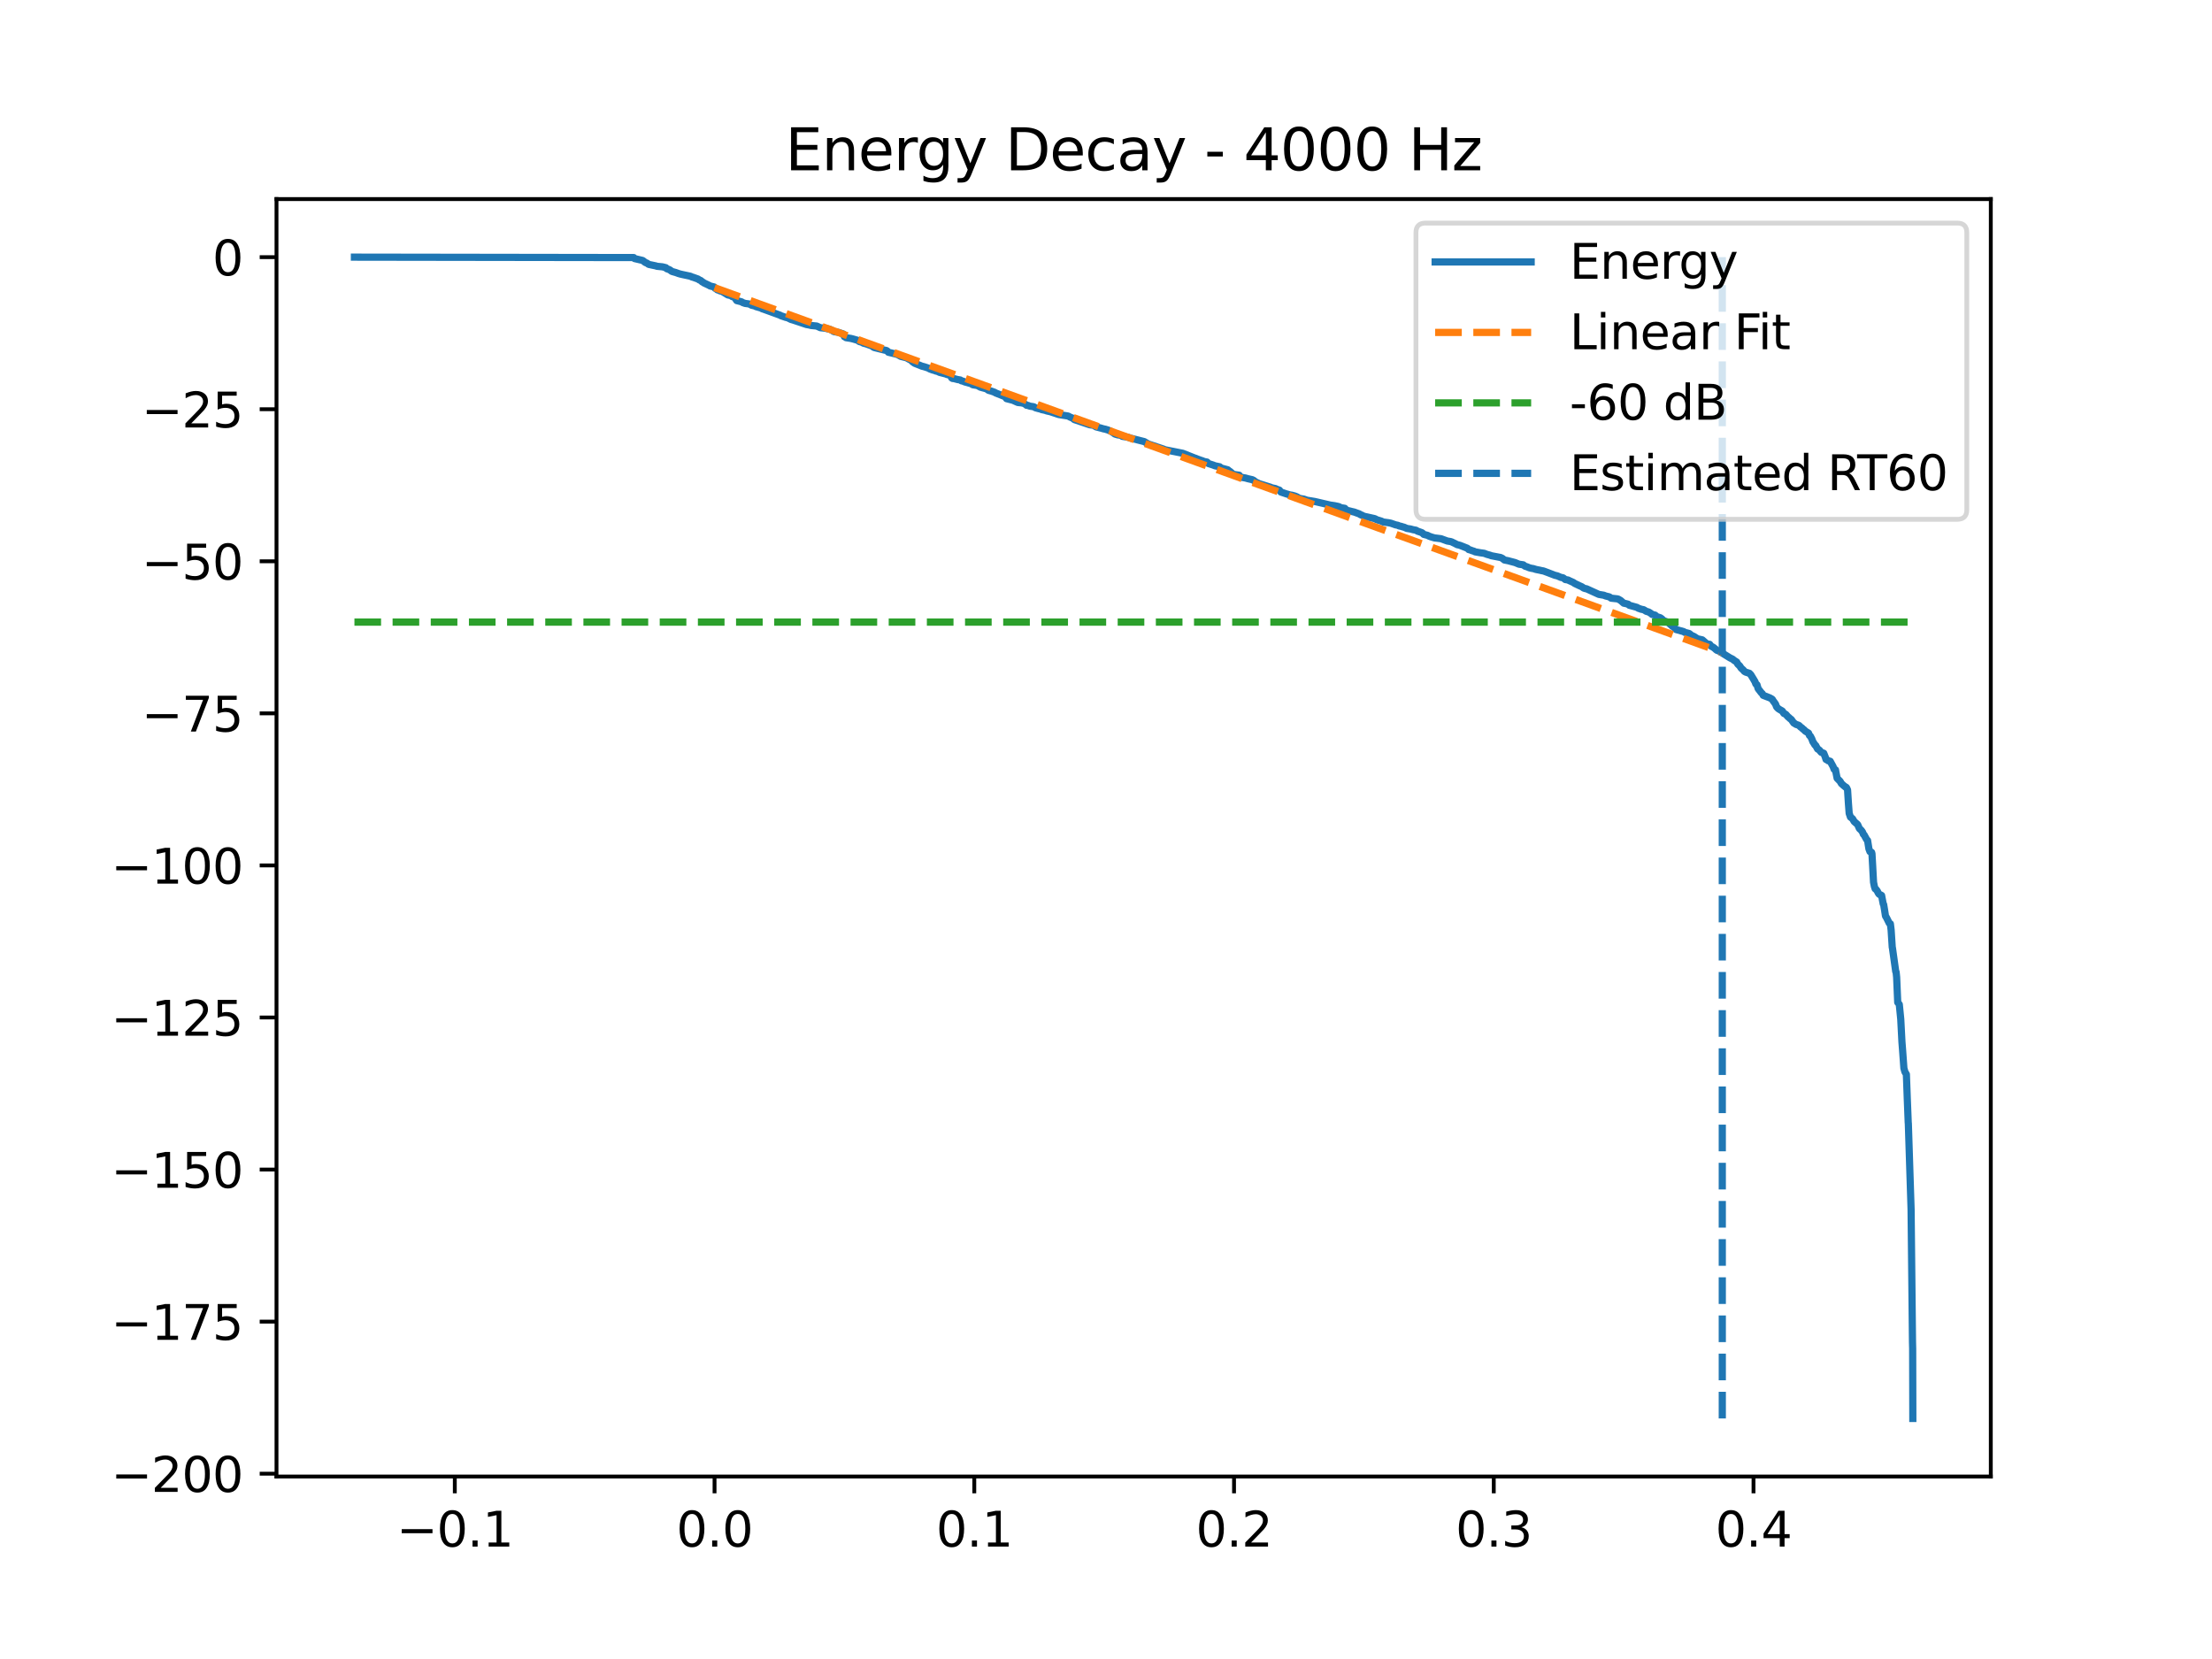<?xml version="1.0" encoding="utf-8" standalone="no"?>
<!DOCTYPE svg PUBLIC "-//W3C//DTD SVG 1.1//EN"
  "http://www.w3.org/Graphics/SVG/1.1/DTD/svg11.dtd">
<svg xmlns:xlink="http://www.w3.org/1999/xlink" width="460.8pt" height="345.6pt" viewBox="0 0 460.8 345.6" xmlns="http://www.w3.org/2000/svg" version="1.1">
 <defs>
  <style type="text/css">*{stroke-linejoin: round; stroke-linecap: butt}</style>
 </defs>
 <g id="figure_1">
  <g id="patch_1">
   <path d="M 0 345.6 
L 460.8 345.6 
L 460.8 0 
L 0 0 
z
" style="fill: #ffffff"/>
  </g>
  <g id="axes_1">
   <g id="patch_2">
    <path d="M 57.6 307.584 
L 414.72 307.584 
L 414.72 41.472 
L 57.6 41.472 
z
" style="fill: #ffffff"/>
   </g>
   <g id="matplotlib.axis_1">
    <g id="xtick_1">
     <g id="line2d_1">
      <defs>
       <path id="m3ce068ee3a" d="M 0 0 
L 0 3.5 
" style="stroke: #000000; stroke-width: 0.8"/>
      </defs>
      <g>
       <use xlink:href="#m3ce068ee3a" x="94.744" y="307.584" style="stroke: #000000; stroke-width: 0.8"/>
      </g>
     </g>
     <g id="text_1">
      <!-- −0.1 -->
      <g transform="translate(82.602 322.182) scale(0.1 -0.1)">
       <defs>
        <path id="DejaVuSans-2212" d="M 678 2272 
L 4684 2272 
L 4684 1741 
L 678 1741 
L 678 2272 
z
" transform="scale(0.016)"/>
        <path id="DejaVuSans-30" d="M 2034 4250 
Q 1547 4250 1301 3770 
Q 1056 3291 1056 2328 
Q 1056 1369 1301 889 
Q 1547 409 2034 409 
Q 2525 409 2770 889 
Q 3016 1369 3016 2328 
Q 3016 3291 2770 3770 
Q 2525 4250 2034 4250 
z
M 2034 4750 
Q 2819 4750 3233 4129 
Q 3647 3509 3647 2328 
Q 3647 1150 3233 529 
Q 2819 -91 2034 -91 
Q 1250 -91 836 529 
Q 422 1150 422 2328 
Q 422 3509 836 4129 
Q 1250 4750 2034 4750 
z
" transform="scale(0.016)"/>
        <path id="DejaVuSans-2e" d="M 684 794 
L 1344 794 
L 1344 0 
L 684 0 
L 684 794 
z
" transform="scale(0.016)"/>
        <path id="DejaVuSans-31" d="M 794 531 
L 1825 531 
L 1825 4091 
L 703 3866 
L 703 4441 
L 1819 4666 
L 2450 4666 
L 2450 531 
L 3481 531 
L 3481 0 
L 794 0 
L 794 531 
z
" transform="scale(0.016)"/>
       </defs>
       <use xlink:href="#DejaVuSans-2212"/>
       <use xlink:href="#DejaVuSans-30" transform="translate(83.789 0)"/>
       <use xlink:href="#DejaVuSans-2e" transform="translate(147.412 0)"/>
       <use xlink:href="#DejaVuSans-31" transform="translate(179.199 0)"/>
      </g>
     </g>
    </g>
    <g id="xtick_2">
     <g id="line2d_2">
      <g>
       <use xlink:href="#m3ce068ee3a" x="148.853" y="307.584" style="stroke: #000000; stroke-width: 0.8"/>
      </g>
     </g>
     <g id="text_2">
      <!-- 0.0 -->
      <g transform="translate(140.901 322.182) scale(0.1 -0.1)">
       <use xlink:href="#DejaVuSans-30"/>
       <use xlink:href="#DejaVuSans-2e" transform="translate(63.623 0)"/>
       <use xlink:href="#DejaVuSans-30" transform="translate(95.41 0)"/>
      </g>
     </g>
    </g>
    <g id="xtick_3">
     <g id="line2d_3">
      <g>
       <use xlink:href="#m3ce068ee3a" x="202.962" y="307.584" style="stroke: #000000; stroke-width: 0.8"/>
      </g>
     </g>
     <g id="text_3">
      <!-- 0.1 -->
      <g transform="translate(195.01 322.182) scale(0.1 -0.1)">
       <use xlink:href="#DejaVuSans-30"/>
       <use xlink:href="#DejaVuSans-2e" transform="translate(63.623 0)"/>
       <use xlink:href="#DejaVuSans-31" transform="translate(95.41 0)"/>
      </g>
     </g>
    </g>
    <g id="xtick_4">
     <g id="line2d_4">
      <g>
       <use xlink:href="#m3ce068ee3a" x="257.071" y="307.584" style="stroke: #000000; stroke-width: 0.8"/>
      </g>
     </g>
     <g id="text_4">
      <!-- 0.2 -->
      <g transform="translate(249.119 322.182) scale(0.1 -0.1)">
       <defs>
        <path id="DejaVuSans-32" d="M 1228 531 
L 3431 531 
L 3431 0 
L 469 0 
L 469 531 
Q 828 903 1448 1529 
Q 2069 2156 2228 2338 
Q 2531 2678 2651 2914 
Q 2772 3150 2772 3378 
Q 2772 3750 2511 3984 
Q 2250 4219 1831 4219 
Q 1534 4219 1204 4116 
Q 875 4013 500 3803 
L 500 4441 
Q 881 4594 1212 4672 
Q 1544 4750 1819 4750 
Q 2544 4750 2975 4387 
Q 3406 4025 3406 3419 
Q 3406 3131 3298 2873 
Q 3191 2616 2906 2266 
Q 2828 2175 2409 1742 
Q 1991 1309 1228 531 
z
" transform="scale(0.016)"/>
       </defs>
       <use xlink:href="#DejaVuSans-30"/>
       <use xlink:href="#DejaVuSans-2e" transform="translate(63.623 0)"/>
       <use xlink:href="#DejaVuSans-32" transform="translate(95.41 0)"/>
      </g>
     </g>
    </g>
    <g id="xtick_5">
     <g id="line2d_5">
      <g>
       <use xlink:href="#m3ce068ee3a" x="311.18" y="307.584" style="stroke: #000000; stroke-width: 0.8"/>
      </g>
     </g>
     <g id="text_5">
      <!-- 0.3 -->
      <g transform="translate(303.228 322.182) scale(0.1 -0.1)">
       <defs>
        <path id="DejaVuSans-33" d="M 2597 2516 
Q 3050 2419 3304 2112 
Q 3559 1806 3559 1356 
Q 3559 666 3084 287 
Q 2609 -91 1734 -91 
Q 1441 -91 1130 -33 
Q 819 25 488 141 
L 488 750 
Q 750 597 1062 519 
Q 1375 441 1716 441 
Q 2309 441 2620 675 
Q 2931 909 2931 1356 
Q 2931 1769 2642 2001 
Q 2353 2234 1838 2234 
L 1294 2234 
L 1294 2753 
L 1863 2753 
Q 2328 2753 2575 2939 
Q 2822 3125 2822 3475 
Q 2822 3834 2567 4026 
Q 2313 4219 1838 4219 
Q 1578 4219 1281 4162 
Q 984 4106 628 3988 
L 628 4550 
Q 988 4650 1302 4700 
Q 1616 4750 1894 4750 
Q 2613 4750 3031 4423 
Q 3450 4097 3450 3541 
Q 3450 3153 3228 2886 
Q 3006 2619 2597 2516 
z
" transform="scale(0.016)"/>
       </defs>
       <use xlink:href="#DejaVuSans-30"/>
       <use xlink:href="#DejaVuSans-2e" transform="translate(63.623 0)"/>
       <use xlink:href="#DejaVuSans-33" transform="translate(95.41 0)"/>
      </g>
     </g>
    </g>
    <g id="xtick_6">
     <g id="line2d_6">
      <g>
       <use xlink:href="#m3ce068ee3a" x="365.289" y="307.584" style="stroke: #000000; stroke-width: 0.8"/>
      </g>
     </g>
     <g id="text_6">
      <!-- 0.4 -->
      <g transform="translate(357.338 322.182) scale(0.1 -0.1)">
       <defs>
        <path id="DejaVuSans-34" d="M 2419 4116 
L 825 1625 
L 2419 1625 
L 2419 4116 
z
M 2253 4666 
L 3047 4666 
L 3047 1625 
L 3713 1625 
L 3713 1100 
L 3047 1100 
L 3047 0 
L 2419 0 
L 2419 1100 
L 313 1100 
L 313 1709 
L 2253 4666 
z
" transform="scale(0.016)"/>
       </defs>
       <use xlink:href="#DejaVuSans-30"/>
       <use xlink:href="#DejaVuSans-2e" transform="translate(63.623 0)"/>
       <use xlink:href="#DejaVuSans-34" transform="translate(95.41 0)"/>
      </g>
     </g>
    </g>
   </g>
   <g id="matplotlib.axis_2">
    <g id="ytick_1">
     <g id="line2d_7">
      <defs>
       <path id="m516d0a5f67" d="M 0 0 
L -3.5 0 
" style="stroke: #000000; stroke-width: 0.8"/>
      </defs>
      <g>
       <use xlink:href="#m516d0a5f67" x="57.6" y="306.992" style="stroke: #000000; stroke-width: 0.8"/>
      </g>
     </g>
     <g id="text_7">
      <!-- −200 -->
      <g transform="translate(23.133 310.791) scale(0.1 -0.1)">
       <use xlink:href="#DejaVuSans-2212"/>
       <use xlink:href="#DejaVuSans-32" transform="translate(83.789 0)"/>
       <use xlink:href="#DejaVuSans-30" transform="translate(147.412 0)"/>
       <use xlink:href="#DejaVuSans-30" transform="translate(211.035 0)"/>
      </g>
     </g>
    </g>
    <g id="ytick_2">
     <g id="line2d_8">
      <g>
       <use xlink:href="#m516d0a5f67" x="57.6" y="275.314" style="stroke: #000000; stroke-width: 0.8"/>
      </g>
     </g>
     <g id="text_8">
      <!-- −175 -->
      <g transform="translate(23.133 279.113) scale(0.1 -0.1)">
       <defs>
        <path id="DejaVuSans-37" d="M 525 4666 
L 3525 4666 
L 3525 4397 
L 1831 0 
L 1172 0 
L 2766 4134 
L 525 4134 
L 525 4666 
z
" transform="scale(0.016)"/>
        <path id="DejaVuSans-35" d="M 691 4666 
L 3169 4666 
L 3169 4134 
L 1269 4134 
L 1269 2991 
Q 1406 3038 1543 3061 
Q 1681 3084 1819 3084 
Q 2600 3084 3056 2656 
Q 3513 2228 3513 1497 
Q 3513 744 3044 326 
Q 2575 -91 1722 -91 
Q 1428 -91 1123 -41 
Q 819 9 494 109 
L 494 744 
Q 775 591 1075 516 
Q 1375 441 1709 441 
Q 2250 441 2565 725 
Q 2881 1009 2881 1497 
Q 2881 1984 2565 2268 
Q 2250 2553 1709 2553 
Q 1456 2553 1204 2497 
Q 953 2441 691 2322 
L 691 4666 
z
" transform="scale(0.016)"/>
       </defs>
       <use xlink:href="#DejaVuSans-2212"/>
       <use xlink:href="#DejaVuSans-31" transform="translate(83.789 0)"/>
       <use xlink:href="#DejaVuSans-37" transform="translate(147.412 0)"/>
       <use xlink:href="#DejaVuSans-35" transform="translate(211.035 0)"/>
      </g>
     </g>
    </g>
    <g id="ytick_3">
     <g id="line2d_9">
      <g>
       <use xlink:href="#m516d0a5f67" x="57.6" y="243.636" style="stroke: #000000; stroke-width: 0.8"/>
      </g>
     </g>
     <g id="text_9">
      <!-- −150 -->
      <g transform="translate(23.133 247.435) scale(0.1 -0.1)">
       <use xlink:href="#DejaVuSans-2212"/>
       <use xlink:href="#DejaVuSans-31" transform="translate(83.789 0)"/>
       <use xlink:href="#DejaVuSans-35" transform="translate(147.412 0)"/>
       <use xlink:href="#DejaVuSans-30" transform="translate(211.035 0)"/>
      </g>
     </g>
    </g>
    <g id="ytick_4">
     <g id="line2d_10">
      <g>
       <use xlink:href="#m516d0a5f67" x="57.6" y="211.958" style="stroke: #000000; stroke-width: 0.8"/>
      </g>
     </g>
     <g id="text_10">
      <!-- −125 -->
      <g transform="translate(23.133 215.757) scale(0.1 -0.1)">
       <use xlink:href="#DejaVuSans-2212"/>
       <use xlink:href="#DejaVuSans-31" transform="translate(83.789 0)"/>
       <use xlink:href="#DejaVuSans-32" transform="translate(147.412 0)"/>
       <use xlink:href="#DejaVuSans-35" transform="translate(211.035 0)"/>
      </g>
     </g>
    </g>
    <g id="ytick_5">
     <g id="line2d_11">
      <g>
       <use xlink:href="#m516d0a5f67" x="57.6" y="180.28" style="stroke: #000000; stroke-width: 0.8"/>
      </g>
     </g>
     <g id="text_11">
      <!-- −100 -->
      <g transform="translate(23.133 184.079) scale(0.1 -0.1)">
       <use xlink:href="#DejaVuSans-2212"/>
       <use xlink:href="#DejaVuSans-31" transform="translate(83.789 0)"/>
       <use xlink:href="#DejaVuSans-30" transform="translate(147.412 0)"/>
       <use xlink:href="#DejaVuSans-30" transform="translate(211.035 0)"/>
      </g>
     </g>
    </g>
    <g id="ytick_6">
     <g id="line2d_12">
      <g>
       <use xlink:href="#m516d0a5f67" x="57.6" y="148.602" style="stroke: #000000; stroke-width: 0.8"/>
      </g>
     </g>
     <g id="text_12">
      <!-- −75 -->
      <g transform="translate(29.495 152.401) scale(0.1 -0.1)">
       <use xlink:href="#DejaVuSans-2212"/>
       <use xlink:href="#DejaVuSans-37" transform="translate(83.789 0)"/>
       <use xlink:href="#DejaVuSans-35" transform="translate(147.412 0)"/>
      </g>
     </g>
    </g>
    <g id="ytick_7">
     <g id="line2d_13">
      <g>
       <use xlink:href="#m516d0a5f67" x="57.6" y="116.924" style="stroke: #000000; stroke-width: 0.8"/>
      </g>
     </g>
     <g id="text_13">
      <!-- −50 -->
      <g transform="translate(29.495 120.723) scale(0.1 -0.1)">
       <use xlink:href="#DejaVuSans-2212"/>
       <use xlink:href="#DejaVuSans-35" transform="translate(83.789 0)"/>
       <use xlink:href="#DejaVuSans-30" transform="translate(147.412 0)"/>
      </g>
     </g>
    </g>
    <g id="ytick_8">
     <g id="line2d_14">
      <g>
       <use xlink:href="#m516d0a5f67" x="57.6" y="85.246" style="stroke: #000000; stroke-width: 0.8"/>
      </g>
     </g>
     <g id="text_14">
      <!-- −25 -->
      <g transform="translate(29.495 89.045) scale(0.1 -0.1)">
       <use xlink:href="#DejaVuSans-2212"/>
       <use xlink:href="#DejaVuSans-32" transform="translate(83.789 0)"/>
       <use xlink:href="#DejaVuSans-35" transform="translate(147.412 0)"/>
      </g>
     </g>
    </g>
    <g id="ytick_9">
     <g id="line2d_15">
      <g>
       <use xlink:href="#m516d0a5f67" x="57.6" y="53.568" style="stroke: #000000; stroke-width: 0.8"/>
      </g>
     </g>
     <g id="text_15">
      <!-- 0 -->
      <g transform="translate(44.237 57.367) scale(0.1 -0.1)">
       <use xlink:href="#DejaVuSans-30"/>
      </g>
     </g>
    </g>
   </g>
   <g id="line2d_16">
    <path d="M 73.833 53.568 
L 132.023 53.655 
L 132.18 53.862 
L 133.883 54.261 
L 134.446 54.695 
L 134.751 54.802 
L 135.134 55.075 
L 136.656 55.396 
L 136.836 55.471 
L 137.963 55.581 
L 138.324 55.664 
L 138.719 55.769 
L 138.888 55.975 
L 139.305 56.12 
L 139.564 56.243 
L 139.801 56.421 
L 139.936 56.529 
L 140.139 56.592 
L 140.545 56.708 
L 140.736 56.758 
L 141.165 56.913 
L 141.323 56.973 
L 141.695 57.084 
L 142.269 57.213 
L 143.724 57.524 
L 143.915 57.581 
L 144.141 57.707 
L 144.355 57.752 
L 145.381 58.117 
L 145.708 58.329 
L 146.012 58.451 
L 146.26 58.707 
L 146.44 58.77 
L 146.632 58.941 
L 146.79 59.007 
L 147.748 59.461 
L 147.906 59.57 
L 148.785 59.783 
L 148.977 60.066 
L 149.146 60.116 
L 149.259 60.209 
L 149.416 60.368 
L 149.766 60.477 
L 149.924 60.572 
L 150.453 60.722 
L 151.615 61.437 
L 152.302 61.589 
L 152.505 61.773 
L 152.979 61.89 
L 153.475 62.619 
L 154.489 62.876 
L 154.715 63.032 
L 155.041 63.144 
L 155.222 63.207 
L 156.079 63.321 
L 156.552 63.581 
L 157.262 63.747 
L 157.443 63.864 
L 158.559 64.179 
L 158.739 64.308 
L 159.1 64.424 
L 162.493 65.658 
L 162.673 65.769 
L 163.451 66.034 
L 163.643 66.101 
L 164.105 66.216 
L 164.77 66.544 
L 165.198 66.666 
L 167.983 67.597 
L 168.603 67.712 
L 168.975 67.806 
L 170.136 67.918 
L 170.891 68.268 
L 171.973 68.382 
L 172.255 68.462 
L 172.875 68.591 
L 173.348 68.832 
L 173.596 69.004 
L 173.743 69.087 
L 174.656 69.236 
L 175.659 69.569 
L 175.907 70.139 
L 176.121 70.235 
L 176.245 70.344 
L 177.249 70.502 
L 177.711 70.619 
L 178.669 70.897 
L 179.007 71.151 
L 179.458 71.265 
L 179.887 71.498 
L 180.394 71.624 
L 181.532 72.036 
L 181.735 72.134 
L 181.882 72.265 
L 182.096 72.394 
L 183.674 72.789 
L 184.249 72.928 
L 184.61 73 
L 184.813 73.095 
L 185.061 73.38 
L 186.684 73.773 
L 187.045 73.888 
L 187.631 74.234 
L 188.837 74.537 
L 189.175 74.725 
L 189.356 74.828 
L 189.559 74.926 
L 189.75 75.031 
L 190.009 75.252 
L 190.088 75.361 
L 190.551 75.681 
L 191.7 76.133 
L 192.039 76.278 
L 192.478 76.386 
L 193.064 76.575 
L 193.403 76.692 
L 193.707 76.868 
L 194.383 77.108 
L 194.733 77.179 
L 194.913 77.291 
L 195.127 77.319 
L 195.465 77.437 
L 195.702 77.566 
L 197.055 77.915 
L 197.28 78.016 
L 197.867 78.144 
L 198.081 78.424 
L 198.261 78.731 
L 198.43 78.839 
L 198.735 78.87 
L 199.467 79.061 
L 200.053 79.162 
L 200.268 79.327 
L 200.606 79.395 
L 200.831 79.503 
L 201.034 79.577 
L 201.553 79.715 
L 201.733 79.773 
L 202.207 79.893 
L 202.657 80.159 
L 203.582 80.301 
L 204.224 80.654 
L 204.641 80.772 
L 204.912 80.844 
L 205.498 81.003 
L 205.915 81.309 
L 206.49 81.469 
L 206.885 81.604 
L 207.2 81.719 
L 207.392 81.847 
L 209.41 82.652 
L 209.68 83.048 
L 210.988 83.382 
L 211.901 83.792 
L 212.048 83.848 
L 212.769 83.92 
L 213.254 84.027 
L 213.468 84.14 
L 213.66 84.261 
L 213.851 84.429 
L 214.178 84.458 
L 214.404 84.57 
L 214.629 84.627 
L 215.351 84.735 
L 215.7 84.945 
L 216.275 85.106 
L 216.782 85.227 
L 216.974 85.321 
L 217.718 85.481 
L 218.056 85.603 
L 218.518 85.708 
L 218.766 85.759 
L 220.536 86.349 
L 222.441 86.657 
L 222.644 86.73 
L 222.858 86.863 
L 223.039 86.94 
L 223.478 87.123 
L 223.783 87.403 
L 224.324 87.579 
L 226.973 88.477 
L 227.796 88.597 
L 228.337 88.929 
L 229.565 89.242 
L 229.78 89.314 
L 230.309 89.426 
L 230.479 89.481 
L 230.828 89.581 
L 231.02 89.678 
L 231.313 89.79 
L 231.955 90.183 
L 232.237 90.411 
L 232.857 90.597 
L 233.207 90.636 
L 233.612 90.749 
L 233.793 90.9 
L 234.593 91.02 
L 235.157 91.14 
L 235.393 91.239 
L 238.381 91.998 
L 238.561 92.105 
L 239.192 92.49 
L 242.45 93.574 
L 242.608 93.675 
L 246.396 94.428 
L 248.831 95.393 
L 249.079 95.473 
L 249.552 95.667 
L 249.924 95.802 
L 250.6 96.031 
L 250.769 96.126 
L 251.457 96.259 
L 251.75 96.571 
L 252.697 96.87 
L 253.103 97.033 
L 254.084 97.236 
L 254.388 97.497 
L 255.775 97.866 
L 255.887 97.971 
L 256.068 98.115 
L 256.248 98.226 
L 256.913 98.818 
L 258.142 98.993 
L 258.457 99.427 
L 258.751 99.455 
L 259.404 99.569 
L 259.596 99.617 
L 259.991 99.73 
L 260.859 99.926 
L 261.129 100.054 
L 261.535 100.37 
L 261.715 100.481 
L 261.975 100.591 
L 262.268 100.746 
L 264.691 101.503 
L 264.883 101.607 
L 265.728 101.788 
L 265.965 101.921 
L 266.202 101.993 
L 266.529 102.106 
L 266.833 102.501 
L 268.084 102.919 
L 268.299 102.974 
L 268.772 103.116 
L 269.11 103.159 
L 269.753 103.335 
L 270.147 103.493 
L 270.384 103.632 
L 270.553 103.748 
L 270.948 103.867 
L 271.613 103.973 
L 272.267 104.206 
L 272.999 104.319 
L 273.213 104.355 
L 273.935 104.476 
L 277.136 105.22 
L 278.016 105.342 
L 278.793 105.508 
L 279.064 105.605 
L 279.244 105.748 
L 280.146 105.89 
L 280.518 106.297 
L 281.228 106.457 
L 281.533 106.539 
L 282.096 106.666 
L 283.19 107.065 
L 283.449 107.24 
L 283.72 107.324 
L 283.956 107.466 
L 284.193 107.555 
L 286.29 108.021 
L 286.549 108.116 
L 286.718 108.233 
L 286.921 108.301 
L 287.462 108.466 
L 287.812 108.578 
L 288.093 108.736 
L 289.266 108.894 
L 289.762 109 
L 290.72 109.333 
L 291.216 109.432 
L 291.43 109.548 
L 291.937 109.661 
L 292.118 109.728 
L 292.512 109.834 
L 293.076 110.081 
L 293.82 110.197 
L 294.361 110.344 
L 294.992 110.457 
L 295.308 110.657 
L 295.601 110.75 
L 295.928 110.865 
L 296.266 110.991 
L 296.593 111.319 
L 297.134 111.455 
L 297.416 111.535 
L 297.585 111.636 
L 297.754 111.714 
L 298.228 111.88 
L 298.848 112.062 
L 299.31 112.112 
L 300.189 112.223 
L 301.497 112.704 
L 302.184 112.816 
L 302.477 112.917 
L 302.669 113.018 
L 303.064 113.201 
L 303.593 113.48 
L 303.774 113.503 
L 304.18 113.617 
L 305.701 114.22 
L 305.961 114.485 
L 306.389 114.594 
L 306.558 114.681 
L 307.088 114.84 
L 307.257 114.952 
L 308.407 115.155 
L 309.196 115.265 
L 309.726 115.474 
L 310.38 115.653 
L 310.684 115.77 
L 311.642 115.953 
L 312.612 116.142 
L 312.984 116.323 
L 313.401 116.659 
L 314.19 116.811 
L 314.472 116.891 
L 315.621 117.192 
L 316.433 117.532 
L 317.324 117.663 
L 317.538 117.836 
L 317.707 117.957 
L 318.101 118.077 
L 318.597 118.284 
L 319.082 118.401 
L 319.398 118.444 
L 319.781 118.567 
L 319.961 118.623 
L 320.525 118.738 
L 320.705 118.769 
L 321.213 118.892 
L 321.449 118.92 
L 321.81 119.044 
L 322.002 119.118 
L 322.385 119.259 
L 322.554 119.324 
L 323.918 119.846 
L 324.403 119.958 
L 325.181 120.291 
L 325.575 120.349 
L 325.756 120.468 
L 326.071 120.727 
L 326.669 120.828 
L 326.883 120.946 
L 327.751 121.334 
L 328.033 121.539 
L 329.126 122.061 
L 329.284 122.122 
L 329.566 122.259 
L 329.893 122.495 
L 330.242 122.615 
L 330.49 122.649 
L 333.072 123.824 
L 334.097 123.995 
L 334.492 124.153 
L 335.259 124.34 
L 335.631 124.611 
L 336.904 124.75 
L 337.119 124.809 
L 337.603 125.09 
L 338.257 125.654 
L 338.798 125.766 
L 339.17 125.864 
L 339.407 126.085 
L 340.996 126.522 
L 341.312 126.718 
L 341.639 126.819 
L 341.831 126.903 
L 342.405 127.015 
L 342.811 127.263 
L 342.969 127.359 
L 343.352 127.461 
L 343.533 127.538 
L 343.961 127.818 
L 344.153 127.99 
L 344.795 128.143 
L 345.066 128.427 
L 345.528 128.587 
L 345.866 128.687 
L 346.125 128.872 
L 346.464 129.183 
L 346.644 129.328 
L 347.027 129.459 
L 347.275 129.557 
L 347.659 129.757 
L 347.816 129.958 
L 348.414 130.479 
L 348.56 130.554 
L 348.741 130.664 
L 349.124 131.134 
L 350.781 131.591 
L 350.961 131.737 
L 351.333 131.824 
L 351.886 131.97 
L 352.461 132.426 
L 352.788 132.533 
L 353.678 133.1 
L 353.87 133.125 
L 354.614 133.293 
L 355.437 134.011 
L 355.595 134.134 
L 356.158 134.226 
L 356.429 134.594 
L 356.925 134.858 
L 357.376 135.218 
L 357.466 135.321 
L 357.68 135.479 
L 358.063 135.603 
L 360.363 137.028 
L 360.521 137.109 
L 360.938 137.313 
L 361.175 137.509 
L 361.31 137.614 
L 361.625 137.81 
L 361.795 137.923 
L 361.986 138.314 
L 362.426 138.74 
L 362.708 139.175 
L 363.17 139.59 
L 363.373 139.853 
L 363.542 139.946 
L 363.688 140.024 
L 364.444 140.265 
L 364.568 140.406 
L 364.714 140.539 
L 365.289 141.482 
L 365.481 141.819 
L 365.571 141.942 
L 365.774 142.479 
L 366.011 142.643 
L 366.259 143.474 
L 366.349 143.58 
L 366.901 144.296 
L 367.149 144.536 
L 367.307 144.851 
L 368.682 145.377 
L 369.077 145.599 
L 369.235 145.725 
L 369.415 146.066 
L 369.561 146.219 
L 369.731 146.477 
L 369.866 146.643 
L 370.103 147.267 
L 370.396 147.571 
L 370.542 147.687 
L 371.309 148.145 
L 371.545 148.525 
L 371.636 148.64 
L 371.782 148.69 
L 372.019 148.811 
L 372.436 149.286 
L 372.56 149.395 
L 372.729 149.514 
L 372.808 149.626 
L 372.977 149.758 
L 373.146 149.865 
L 373.676 150.616 
L 373.879 150.715 
L 374.093 150.881 
L 374.724 151.096 
L 374.95 151.306 
L 375.096 151.463 
L 375.389 151.654 
L 375.57 151.862 
L 375.807 152.009 
L 376.032 152.276 
L 376.753 152.722 
L 376.945 153.215 
L 377.137 153.355 
L 377.43 153.916 
L 377.464 154.001 
L 377.667 154.556 
L 377.757 154.657 
L 378.072 155.178 
L 378.241 155.288 
L 378.636 156.021 
L 378.861 156.146 
L 379.098 156.356 
L 379.211 156.514 
L 379.391 156.717 
L 379.921 156.911 
L 380.225 157.673 
L 380.395 158.206 
L 380.643 158.306 
L 380.834 158.472 
L 381.263 158.581 
L 381.871 159.696 
L 382.085 160.266 
L 382.367 160.371 
L 382.457 160.872 
L 382.705 162.125 
L 383.337 162.774 
L 383.607 163.247 
L 383.788 163.39 
L 383.968 163.565 
L 384.092 163.675 
L 384.272 163.804 
L 384.419 163.944 
L 384.577 163.992 
L 384.667 164.09 
L 384.847 164.476 
L 384.881 164.575 
L 385.061 167.383 
L 385.219 169.441 
L 385.49 170.229 
L 385.648 170.337 
L 385.828 170.483 
L 385.929 170.573 
L 386.268 171.148 
L 386.978 171.763 
L 387.124 172.096 
L 387.35 172.613 
L 387.654 172.882 
L 387.857 173.129 
L 388.004 173.355 
L 388.173 173.785 
L 388.308 173.889 
L 388.849 174.877 
L 389.052 175.084 
L 389.165 175.804 
L 389.334 176.861 
L 389.368 176.932 
L 389.548 177.412 
L 389.886 177.556 
L 389.965 177.844 
L 390.112 180.442 
L 390.292 183.78 
L 390.472 184.679 
L 390.63 185.155 
L 390.833 185.29 
L 391.081 185.635 
L 391.261 185.998 
L 391.442 186.27 
L 391.6 186.369 
L 391.803 186.436 
L 391.972 186.539 
L 392.107 187.266 
L 392.31 188.314 
L 392.4 188.427 
L 392.592 189.592 
L 392.783 190.825 
L 392.986 191.144 
L 393.572 192.327 
L 393.798 192.443 
L 393.956 193.737 
L 394.192 197.387 
L 394.226 197.462 
L 394.914 202.385 
L 394.993 202.485 
L 395.105 203.574 
L 395.331 208.817 
L 395.466 208.977 
L 395.658 209.248 
L 395.962 212.31 
L 396.21 217.068 
L 396.345 218.8 
L 396.616 222.551 
L 396.661 222.684 
L 396.819 223.272 
L 397.135 223.807 
L 397.326 228.989 
L 397.518 233.865 
L 397.54 234.028 
L 398.115 251.944 
L 398.408 279.585 
L 398.442 280.955 
L 398.476 295.488 
L 398.476 295.488 
" clip-path="url(#pf3f7b54ab8)" style="fill: none; stroke: #1f77b4; stroke-width: 1.5; stroke-linecap: square"/>
   </g>
   <g id="line2d_17">
    <path d="M 148.853 59.921 
L 358.785 135.931 
" clip-path="url(#pf3f7b54ab8)" style="fill: none; stroke-dasharray: 5.55,2.4; stroke-dashoffset: 0; stroke: #ff7f0e; stroke-width: 1.5"/>
   </g>
   <g id="line2d_18">
    <path d="M 73.833 129.595 
L 398.487 129.595 
L 398.487 129.595 
" clip-path="url(#pf3f7b54ab8)" style="fill: none; stroke-dasharray: 5.55,2.4; stroke-dashoffset: 0; stroke: #2ca02c; stroke-width: 1.5"/>
   </g>
   <g id="LineCollection_1">
    <path d="M 358.785 295.488 
L 358.785 53.568 
" clip-path="url(#pf3f7b54ab8)" style="fill: none; stroke-dasharray: 5.55,2.4; stroke-dashoffset: 0; stroke: #1f77b4; stroke-width: 1.5"/>
   </g>
   <g id="patch_3">
    <path d="M 57.6 307.584 
L 57.6 41.472 
" style="fill: none; stroke: #000000; stroke-width: 0.8; stroke-linejoin: miter; stroke-linecap: square"/>
   </g>
   <g id="patch_4">
    <path d="M 414.72 307.584 
L 414.72 41.472 
" style="fill: none; stroke: #000000; stroke-width: 0.8; stroke-linejoin: miter; stroke-linecap: square"/>
   </g>
   <g id="patch_5">
    <path d="M 57.6 307.584 
L 414.72 307.584 
" style="fill: none; stroke: #000000; stroke-width: 0.8; stroke-linejoin: miter; stroke-linecap: square"/>
   </g>
   <g id="patch_6">
    <path d="M 57.6 41.472 
L 414.72 41.472 
" style="fill: none; stroke: #000000; stroke-width: 0.8; stroke-linejoin: miter; stroke-linecap: square"/>
   </g>
   <g id="text_16">
    <!-- Energy Decay - 4000 Hz -->
    <g transform="translate(163.59 35.472) scale(0.12 -0.12)">
     <defs>
      <path id="DejaVuSans-45" d="M 628 4666 
L 3578 4666 
L 3578 4134 
L 1259 4134 
L 1259 2753 
L 3481 2753 
L 3481 2222 
L 1259 2222 
L 1259 531 
L 3634 531 
L 3634 0 
L 628 0 
L 628 4666 
z
" transform="scale(0.016)"/>
      <path id="DejaVuSans-6e" d="M 3513 2113 
L 3513 0 
L 2938 0 
L 2938 2094 
Q 2938 2591 2744 2837 
Q 2550 3084 2163 3084 
Q 1697 3084 1428 2787 
Q 1159 2491 1159 1978 
L 1159 0 
L 581 0 
L 581 3500 
L 1159 3500 
L 1159 2956 
Q 1366 3272 1645 3428 
Q 1925 3584 2291 3584 
Q 2894 3584 3203 3211 
Q 3513 2838 3513 2113 
z
" transform="scale(0.016)"/>
      <path id="DejaVuSans-65" d="M 3597 1894 
L 3597 1613 
L 953 1613 
Q 991 1019 1311 708 
Q 1631 397 2203 397 
Q 2534 397 2845 478 
Q 3156 559 3463 722 
L 3463 178 
Q 3153 47 2828 -22 
Q 2503 -91 2169 -91 
Q 1331 -91 842 396 
Q 353 884 353 1716 
Q 353 2575 817 3079 
Q 1281 3584 2069 3584 
Q 2775 3584 3186 3129 
Q 3597 2675 3597 1894 
z
M 3022 2063 
Q 3016 2534 2758 2815 
Q 2500 3097 2075 3097 
Q 1594 3097 1305 2825 
Q 1016 2553 972 2059 
L 3022 2063 
z
" transform="scale(0.016)"/>
      <path id="DejaVuSans-72" d="M 2631 2963 
Q 2534 3019 2420 3045 
Q 2306 3072 2169 3072 
Q 1681 3072 1420 2755 
Q 1159 2438 1159 1844 
L 1159 0 
L 581 0 
L 581 3500 
L 1159 3500 
L 1159 2956 
Q 1341 3275 1631 3429 
Q 1922 3584 2338 3584 
Q 2397 3584 2469 3576 
Q 2541 3569 2628 3553 
L 2631 2963 
z
" transform="scale(0.016)"/>
      <path id="DejaVuSans-67" d="M 2906 1791 
Q 2906 2416 2648 2759 
Q 2391 3103 1925 3103 
Q 1463 3103 1205 2759 
Q 947 2416 947 1791 
Q 947 1169 1205 825 
Q 1463 481 1925 481 
Q 2391 481 2648 825 
Q 2906 1169 2906 1791 
z
M 3481 434 
Q 3481 -459 3084 -895 
Q 2688 -1331 1869 -1331 
Q 1566 -1331 1297 -1286 
Q 1028 -1241 775 -1147 
L 775 -588 
Q 1028 -725 1275 -790 
Q 1522 -856 1778 -856 
Q 2344 -856 2625 -561 
Q 2906 -266 2906 331 
L 2906 616 
Q 2728 306 2450 153 
Q 2172 0 1784 0 
Q 1141 0 747 490 
Q 353 981 353 1791 
Q 353 2603 747 3093 
Q 1141 3584 1784 3584 
Q 2172 3584 2450 3431 
Q 2728 3278 2906 2969 
L 2906 3500 
L 3481 3500 
L 3481 434 
z
" transform="scale(0.016)"/>
      <path id="DejaVuSans-79" d="M 2059 -325 
Q 1816 -950 1584 -1140 
Q 1353 -1331 966 -1331 
L 506 -1331 
L 506 -850 
L 844 -850 
Q 1081 -850 1212 -737 
Q 1344 -625 1503 -206 
L 1606 56 
L 191 3500 
L 800 3500 
L 1894 763 
L 2988 3500 
L 3597 3500 
L 2059 -325 
z
" transform="scale(0.016)"/>
      <path id="DejaVuSans-20" transform="scale(0.016)"/>
      <path id="DejaVuSans-44" d="M 1259 4147 
L 1259 519 
L 2022 519 
Q 2988 519 3436 956 
Q 3884 1394 3884 2338 
Q 3884 3275 3436 3711 
Q 2988 4147 2022 4147 
L 1259 4147 
z
M 628 4666 
L 1925 4666 
Q 3281 4666 3915 4102 
Q 4550 3538 4550 2338 
Q 4550 1131 3912 565 
Q 3275 0 1925 0 
L 628 0 
L 628 4666 
z
" transform="scale(0.016)"/>
      <path id="DejaVuSans-63" d="M 3122 3366 
L 3122 2828 
Q 2878 2963 2633 3030 
Q 2388 3097 2138 3097 
Q 1578 3097 1268 2742 
Q 959 2388 959 1747 
Q 959 1106 1268 751 
Q 1578 397 2138 397 
Q 2388 397 2633 464 
Q 2878 531 3122 666 
L 3122 134 
Q 2881 22 2623 -34 
Q 2366 -91 2075 -91 
Q 1284 -91 818 406 
Q 353 903 353 1747 
Q 353 2603 823 3093 
Q 1294 3584 2113 3584 
Q 2378 3584 2631 3529 
Q 2884 3475 3122 3366 
z
" transform="scale(0.016)"/>
      <path id="DejaVuSans-61" d="M 2194 1759 
Q 1497 1759 1228 1600 
Q 959 1441 959 1056 
Q 959 750 1161 570 
Q 1363 391 1709 391 
Q 2188 391 2477 730 
Q 2766 1069 2766 1631 
L 2766 1759 
L 2194 1759 
z
M 3341 1997 
L 3341 0 
L 2766 0 
L 2766 531 
Q 2569 213 2275 61 
Q 1981 -91 1556 -91 
Q 1019 -91 701 211 
Q 384 513 384 1019 
Q 384 1609 779 1909 
Q 1175 2209 1959 2209 
L 2766 2209 
L 2766 2266 
Q 2766 2663 2505 2880 
Q 2244 3097 1772 3097 
Q 1472 3097 1187 3025 
Q 903 2953 641 2809 
L 641 3341 
Q 956 3463 1253 3523 
Q 1550 3584 1831 3584 
Q 2591 3584 2966 3190 
Q 3341 2797 3341 1997 
z
" transform="scale(0.016)"/>
      <path id="DejaVuSans-2d" d="M 313 2009 
L 1997 2009 
L 1997 1497 
L 313 1497 
L 313 2009 
z
" transform="scale(0.016)"/>
      <path id="DejaVuSans-48" d="M 628 4666 
L 1259 4666 
L 1259 2753 
L 3553 2753 
L 3553 4666 
L 4184 4666 
L 4184 0 
L 3553 0 
L 3553 2222 
L 1259 2222 
L 1259 0 
L 628 0 
L 628 4666 
z
" transform="scale(0.016)"/>
      <path id="DejaVuSans-7a" d="M 353 3500 
L 3084 3500 
L 3084 2975 
L 922 459 
L 3084 459 
L 3084 0 
L 275 0 
L 275 525 
L 2438 3041 
L 353 3041 
L 353 3500 
z
" transform="scale(0.016)"/>
     </defs>
     <use xlink:href="#DejaVuSans-45"/>
     <use xlink:href="#DejaVuSans-6e" transform="translate(63.184 0)"/>
     <use xlink:href="#DejaVuSans-65" transform="translate(126.562 0)"/>
     <use xlink:href="#DejaVuSans-72" transform="translate(188.086 0)"/>
     <use xlink:href="#DejaVuSans-67" transform="translate(227.449 0)"/>
     <use xlink:href="#DejaVuSans-79" transform="translate(290.926 0)"/>
     <use xlink:href="#DejaVuSans-20" transform="translate(350.105 0)"/>
     <use xlink:href="#DejaVuSans-44" transform="translate(381.893 0)"/>
     <use xlink:href="#DejaVuSans-65" transform="translate(458.895 0)"/>
     <use xlink:href="#DejaVuSans-63" transform="translate(520.418 0)"/>
     <use xlink:href="#DejaVuSans-61" transform="translate(575.398 0)"/>
     <use xlink:href="#DejaVuSans-79" transform="translate(636.678 0)"/>
     <use xlink:href="#DejaVuSans-20" transform="translate(695.857 0)"/>
     <use xlink:href="#DejaVuSans-2d" transform="translate(727.645 0)"/>
     <use xlink:href="#DejaVuSans-20" transform="translate(763.729 0)"/>
     <use xlink:href="#DejaVuSans-34" transform="translate(795.516 0)"/>
     <use xlink:href="#DejaVuSans-30" transform="translate(859.139 0)"/>
     <use xlink:href="#DejaVuSans-30" transform="translate(922.762 0)"/>
     <use xlink:href="#DejaVuSans-30" transform="translate(986.385 0)"/>
     <use xlink:href="#DejaVuSans-20" transform="translate(1050.008 0)"/>
     <use xlink:href="#DejaVuSans-48" transform="translate(1081.795 0)"/>
     <use xlink:href="#DejaVuSans-7a" transform="translate(1156.99 0)"/>
    </g>
   </g>
   <g id="legend_1">
    <g id="patch_7">
     <path d="M 296.968 108.184 
L 407.72 108.184 
Q 409.72 108.184 409.72 106.184 
L 409.72 48.472 
Q 409.72 46.472 407.72 46.472 
L 296.968 46.472 
Q 294.968 46.472 294.968 48.472 
L 294.968 106.184 
Q 294.968 108.184 296.968 108.184 
z
" style="fill: #ffffff; opacity: 0.8; stroke: #cccccc; stroke-linejoin: miter"/>
    </g>
    <g id="line2d_19">
     <path d="M 298.968 54.57 
L 308.968 54.57 
L 318.968 54.57 
" style="fill: none; stroke: #1f77b4; stroke-width: 1.5; stroke-linecap: square"/>
    </g>
    <g id="text_17">
     <!-- Energy -->
     <g transform="translate(326.968 58.07) scale(0.1 -0.1)">
      <use xlink:href="#DejaVuSans-45"/>
      <use xlink:href="#DejaVuSans-6e" transform="translate(63.184 0)"/>
      <use xlink:href="#DejaVuSans-65" transform="translate(126.562 0)"/>
      <use xlink:href="#DejaVuSans-72" transform="translate(188.086 0)"/>
      <use xlink:href="#DejaVuSans-67" transform="translate(227.449 0)"/>
      <use xlink:href="#DejaVuSans-79" transform="translate(290.926 0)"/>
     </g>
    </g>
    <g id="line2d_20">
     <path d="M 298.968 69.249 
L 308.968 69.249 
L 318.968 69.249 
" style="fill: none; stroke-dasharray: 5.55,2.4; stroke-dashoffset: 0; stroke: #ff7f0e; stroke-width: 1.5"/>
    </g>
    <g id="text_18">
     <!-- Linear Fit -->
     <g transform="translate(326.968 72.749) scale(0.1 -0.1)">
      <defs>
       <path id="DejaVuSans-4c" d="M 628 4666 
L 1259 4666 
L 1259 531 
L 3531 531 
L 3531 0 
L 628 0 
L 628 4666 
z
" transform="scale(0.016)"/>
       <path id="DejaVuSans-69" d="M 603 3500 
L 1178 3500 
L 1178 0 
L 603 0 
L 603 3500 
z
M 603 4863 
L 1178 4863 
L 1178 4134 
L 603 4134 
L 603 4863 
z
" transform="scale(0.016)"/>
       <path id="DejaVuSans-46" d="M 628 4666 
L 3309 4666 
L 3309 4134 
L 1259 4134 
L 1259 2759 
L 3109 2759 
L 3109 2228 
L 1259 2228 
L 1259 0 
L 628 0 
L 628 4666 
z
" transform="scale(0.016)"/>
       <path id="DejaVuSans-74" d="M 1172 4494 
L 1172 3500 
L 2356 3500 
L 2356 3053 
L 1172 3053 
L 1172 1153 
Q 1172 725 1289 603 
Q 1406 481 1766 481 
L 2356 481 
L 2356 0 
L 1766 0 
Q 1100 0 847 248 
Q 594 497 594 1153 
L 594 3053 
L 172 3053 
L 172 3500 
L 594 3500 
L 594 4494 
L 1172 4494 
z
" transform="scale(0.016)"/>
      </defs>
      <use xlink:href="#DejaVuSans-4c"/>
      <use xlink:href="#DejaVuSans-69" transform="translate(55.713 0)"/>
      <use xlink:href="#DejaVuSans-6e" transform="translate(83.496 0)"/>
      <use xlink:href="#DejaVuSans-65" transform="translate(146.875 0)"/>
      <use xlink:href="#DejaVuSans-61" transform="translate(208.398 0)"/>
      <use xlink:href="#DejaVuSans-72" transform="translate(269.678 0)"/>
      <use xlink:href="#DejaVuSans-20" transform="translate(310.791 0)"/>
      <use xlink:href="#DejaVuSans-46" transform="translate(342.578 0)"/>
      <use xlink:href="#DejaVuSans-69" transform="translate(392.848 0)"/>
      <use xlink:href="#DejaVuSans-74" transform="translate(420.631 0)"/>
     </g>
    </g>
    <g id="line2d_21">
     <path d="M 298.968 83.927 
L 308.968 83.927 
L 318.968 83.927 
" style="fill: none; stroke-dasharray: 5.55,2.4; stroke-dashoffset: 0; stroke: #2ca02c; stroke-width: 1.5"/>
    </g>
    <g id="text_19">
     <!-- -60 dB -->
     <g transform="translate(326.968 87.427) scale(0.1 -0.1)">
      <defs>
       <path id="DejaVuSans-36" d="M 2113 2584 
Q 1688 2584 1439 2293 
Q 1191 2003 1191 1497 
Q 1191 994 1439 701 
Q 1688 409 2113 409 
Q 2538 409 2786 701 
Q 3034 994 3034 1497 
Q 3034 2003 2786 2293 
Q 2538 2584 2113 2584 
z
M 3366 4563 
L 3366 3988 
Q 3128 4100 2886 4159 
Q 2644 4219 2406 4219 
Q 1781 4219 1451 3797 
Q 1122 3375 1075 2522 
Q 1259 2794 1537 2939 
Q 1816 3084 2150 3084 
Q 2853 3084 3261 2657 
Q 3669 2231 3669 1497 
Q 3669 778 3244 343 
Q 2819 -91 2113 -91 
Q 1303 -91 875 529 
Q 447 1150 447 2328 
Q 447 3434 972 4092 
Q 1497 4750 2381 4750 
Q 2619 4750 2861 4703 
Q 3103 4656 3366 4563 
z
" transform="scale(0.016)"/>
       <path id="DejaVuSans-64" d="M 2906 2969 
L 2906 4863 
L 3481 4863 
L 3481 0 
L 2906 0 
L 2906 525 
Q 2725 213 2448 61 
Q 2172 -91 1784 -91 
Q 1150 -91 751 415 
Q 353 922 353 1747 
Q 353 2572 751 3078 
Q 1150 3584 1784 3584 
Q 2172 3584 2448 3432 
Q 2725 3281 2906 2969 
z
M 947 1747 
Q 947 1113 1208 752 
Q 1469 391 1925 391 
Q 2381 391 2643 752 
Q 2906 1113 2906 1747 
Q 2906 2381 2643 2742 
Q 2381 3103 1925 3103 
Q 1469 3103 1208 2742 
Q 947 2381 947 1747 
z
" transform="scale(0.016)"/>
       <path id="DejaVuSans-42" d="M 1259 2228 
L 1259 519 
L 2272 519 
Q 2781 519 3026 730 
Q 3272 941 3272 1375 
Q 3272 1813 3026 2020 
Q 2781 2228 2272 2228 
L 1259 2228 
z
M 1259 4147 
L 1259 2741 
L 2194 2741 
Q 2656 2741 2882 2914 
Q 3109 3088 3109 3444 
Q 3109 3797 2882 3972 
Q 2656 4147 2194 4147 
L 1259 4147 
z
M 628 4666 
L 2241 4666 
Q 2963 4666 3353 4366 
Q 3744 4066 3744 3513 
Q 3744 3084 3544 2831 
Q 3344 2578 2956 2516 
Q 3422 2416 3680 2098 
Q 3938 1781 3938 1306 
Q 3938 681 3513 340 
Q 3088 0 2303 0 
L 628 0 
L 628 4666 
z
" transform="scale(0.016)"/>
      </defs>
      <use xlink:href="#DejaVuSans-2d"/>
      <use xlink:href="#DejaVuSans-36" transform="translate(36.084 0)"/>
      <use xlink:href="#DejaVuSans-30" transform="translate(99.707 0)"/>
      <use xlink:href="#DejaVuSans-20" transform="translate(163.33 0)"/>
      <use xlink:href="#DejaVuSans-64" transform="translate(195.117 0)"/>
      <use xlink:href="#DejaVuSans-42" transform="translate(258.594 0)"/>
     </g>
    </g>
    <g id="line2d_22">
     <path d="M 298.968 98.605 
L 318.968 98.605 
" style="fill: none; stroke-dasharray: 5.55,2.4; stroke-dashoffset: 0; stroke: #1f77b4; stroke-width: 1.5"/>
    </g>
    <g id="text_20">
     <!-- Estimated RT60 -->
     <g transform="translate(326.968 102.105) scale(0.1 -0.1)">
      <defs>
       <path id="DejaVuSans-73" d="M 2834 3397 
L 2834 2853 
Q 2591 2978 2328 3040 
Q 2066 3103 1784 3103 
Q 1356 3103 1142 2972 
Q 928 2841 928 2578 
Q 928 2378 1081 2264 
Q 1234 2150 1697 2047 
L 1894 2003 
Q 2506 1872 2764 1633 
Q 3022 1394 3022 966 
Q 3022 478 2636 193 
Q 2250 -91 1575 -91 
Q 1294 -91 989 -36 
Q 684 19 347 128 
L 347 722 
Q 666 556 975 473 
Q 1284 391 1588 391 
Q 1994 391 2212 530 
Q 2431 669 2431 922 
Q 2431 1156 2273 1281 
Q 2116 1406 1581 1522 
L 1381 1569 
Q 847 1681 609 1914 
Q 372 2147 372 2553 
Q 372 3047 722 3315 
Q 1072 3584 1716 3584 
Q 2034 3584 2315 3537 
Q 2597 3491 2834 3397 
z
" transform="scale(0.016)"/>
       <path id="DejaVuSans-6d" d="M 3328 2828 
Q 3544 3216 3844 3400 
Q 4144 3584 4550 3584 
Q 5097 3584 5394 3201 
Q 5691 2819 5691 2113 
L 5691 0 
L 5113 0 
L 5113 2094 
Q 5113 2597 4934 2840 
Q 4756 3084 4391 3084 
Q 3944 3084 3684 2787 
Q 3425 2491 3425 1978 
L 3425 0 
L 2847 0 
L 2847 2094 
Q 2847 2600 2669 2842 
Q 2491 3084 2119 3084 
Q 1678 3084 1418 2786 
Q 1159 2488 1159 1978 
L 1159 0 
L 581 0 
L 581 3500 
L 1159 3500 
L 1159 2956 
Q 1356 3278 1631 3431 
Q 1906 3584 2284 3584 
Q 2666 3584 2933 3390 
Q 3200 3197 3328 2828 
z
" transform="scale(0.016)"/>
       <path id="DejaVuSans-52" d="M 2841 2188 
Q 3044 2119 3236 1894 
Q 3428 1669 3622 1275 
L 4263 0 
L 3584 0 
L 2988 1197 
Q 2756 1666 2539 1819 
Q 2322 1972 1947 1972 
L 1259 1972 
L 1259 0 
L 628 0 
L 628 4666 
L 2053 4666 
Q 2853 4666 3247 4331 
Q 3641 3997 3641 3322 
Q 3641 2881 3436 2590 
Q 3231 2300 2841 2188 
z
M 1259 4147 
L 1259 2491 
L 2053 2491 
Q 2509 2491 2742 2702 
Q 2975 2913 2975 3322 
Q 2975 3731 2742 3939 
Q 2509 4147 2053 4147 
L 1259 4147 
z
" transform="scale(0.016)"/>
       <path id="DejaVuSans-54" d="M -19 4666 
L 3928 4666 
L 3928 4134 
L 2272 4134 
L 2272 0 
L 1638 0 
L 1638 4134 
L -19 4134 
L -19 4666 
z
" transform="scale(0.016)"/>
      </defs>
      <use xlink:href="#DejaVuSans-45"/>
      <use xlink:href="#DejaVuSans-73" transform="translate(63.184 0)"/>
      <use xlink:href="#DejaVuSans-74" transform="translate(115.283 0)"/>
      <use xlink:href="#DejaVuSans-69" transform="translate(154.492 0)"/>
      <use xlink:href="#DejaVuSans-6d" transform="translate(182.275 0)"/>
      <use xlink:href="#DejaVuSans-61" transform="translate(279.688 0)"/>
      <use xlink:href="#DejaVuSans-74" transform="translate(340.967 0)"/>
      <use xlink:href="#DejaVuSans-65" transform="translate(380.176 0)"/>
      <use xlink:href="#DejaVuSans-64" transform="translate(441.699 0)"/>
      <use xlink:href="#DejaVuSans-20" transform="translate(505.176 0)"/>
      <use xlink:href="#DejaVuSans-52" transform="translate(536.963 0)"/>
      <use xlink:href="#DejaVuSans-54" transform="translate(599.195 0)"/>
      <use xlink:href="#DejaVuSans-36" transform="translate(660.279 0)"/>
      <use xlink:href="#DejaVuSans-30" transform="translate(723.902 0)"/>
     </g>
    </g>
   </g>
  </g>
 </g>
 <defs>
  <clipPath id="pf3f7b54ab8">
   <rect x="57.6" y="41.472" width="357.12" height="266.112"/>
  </clipPath>
 </defs>
</svg>

